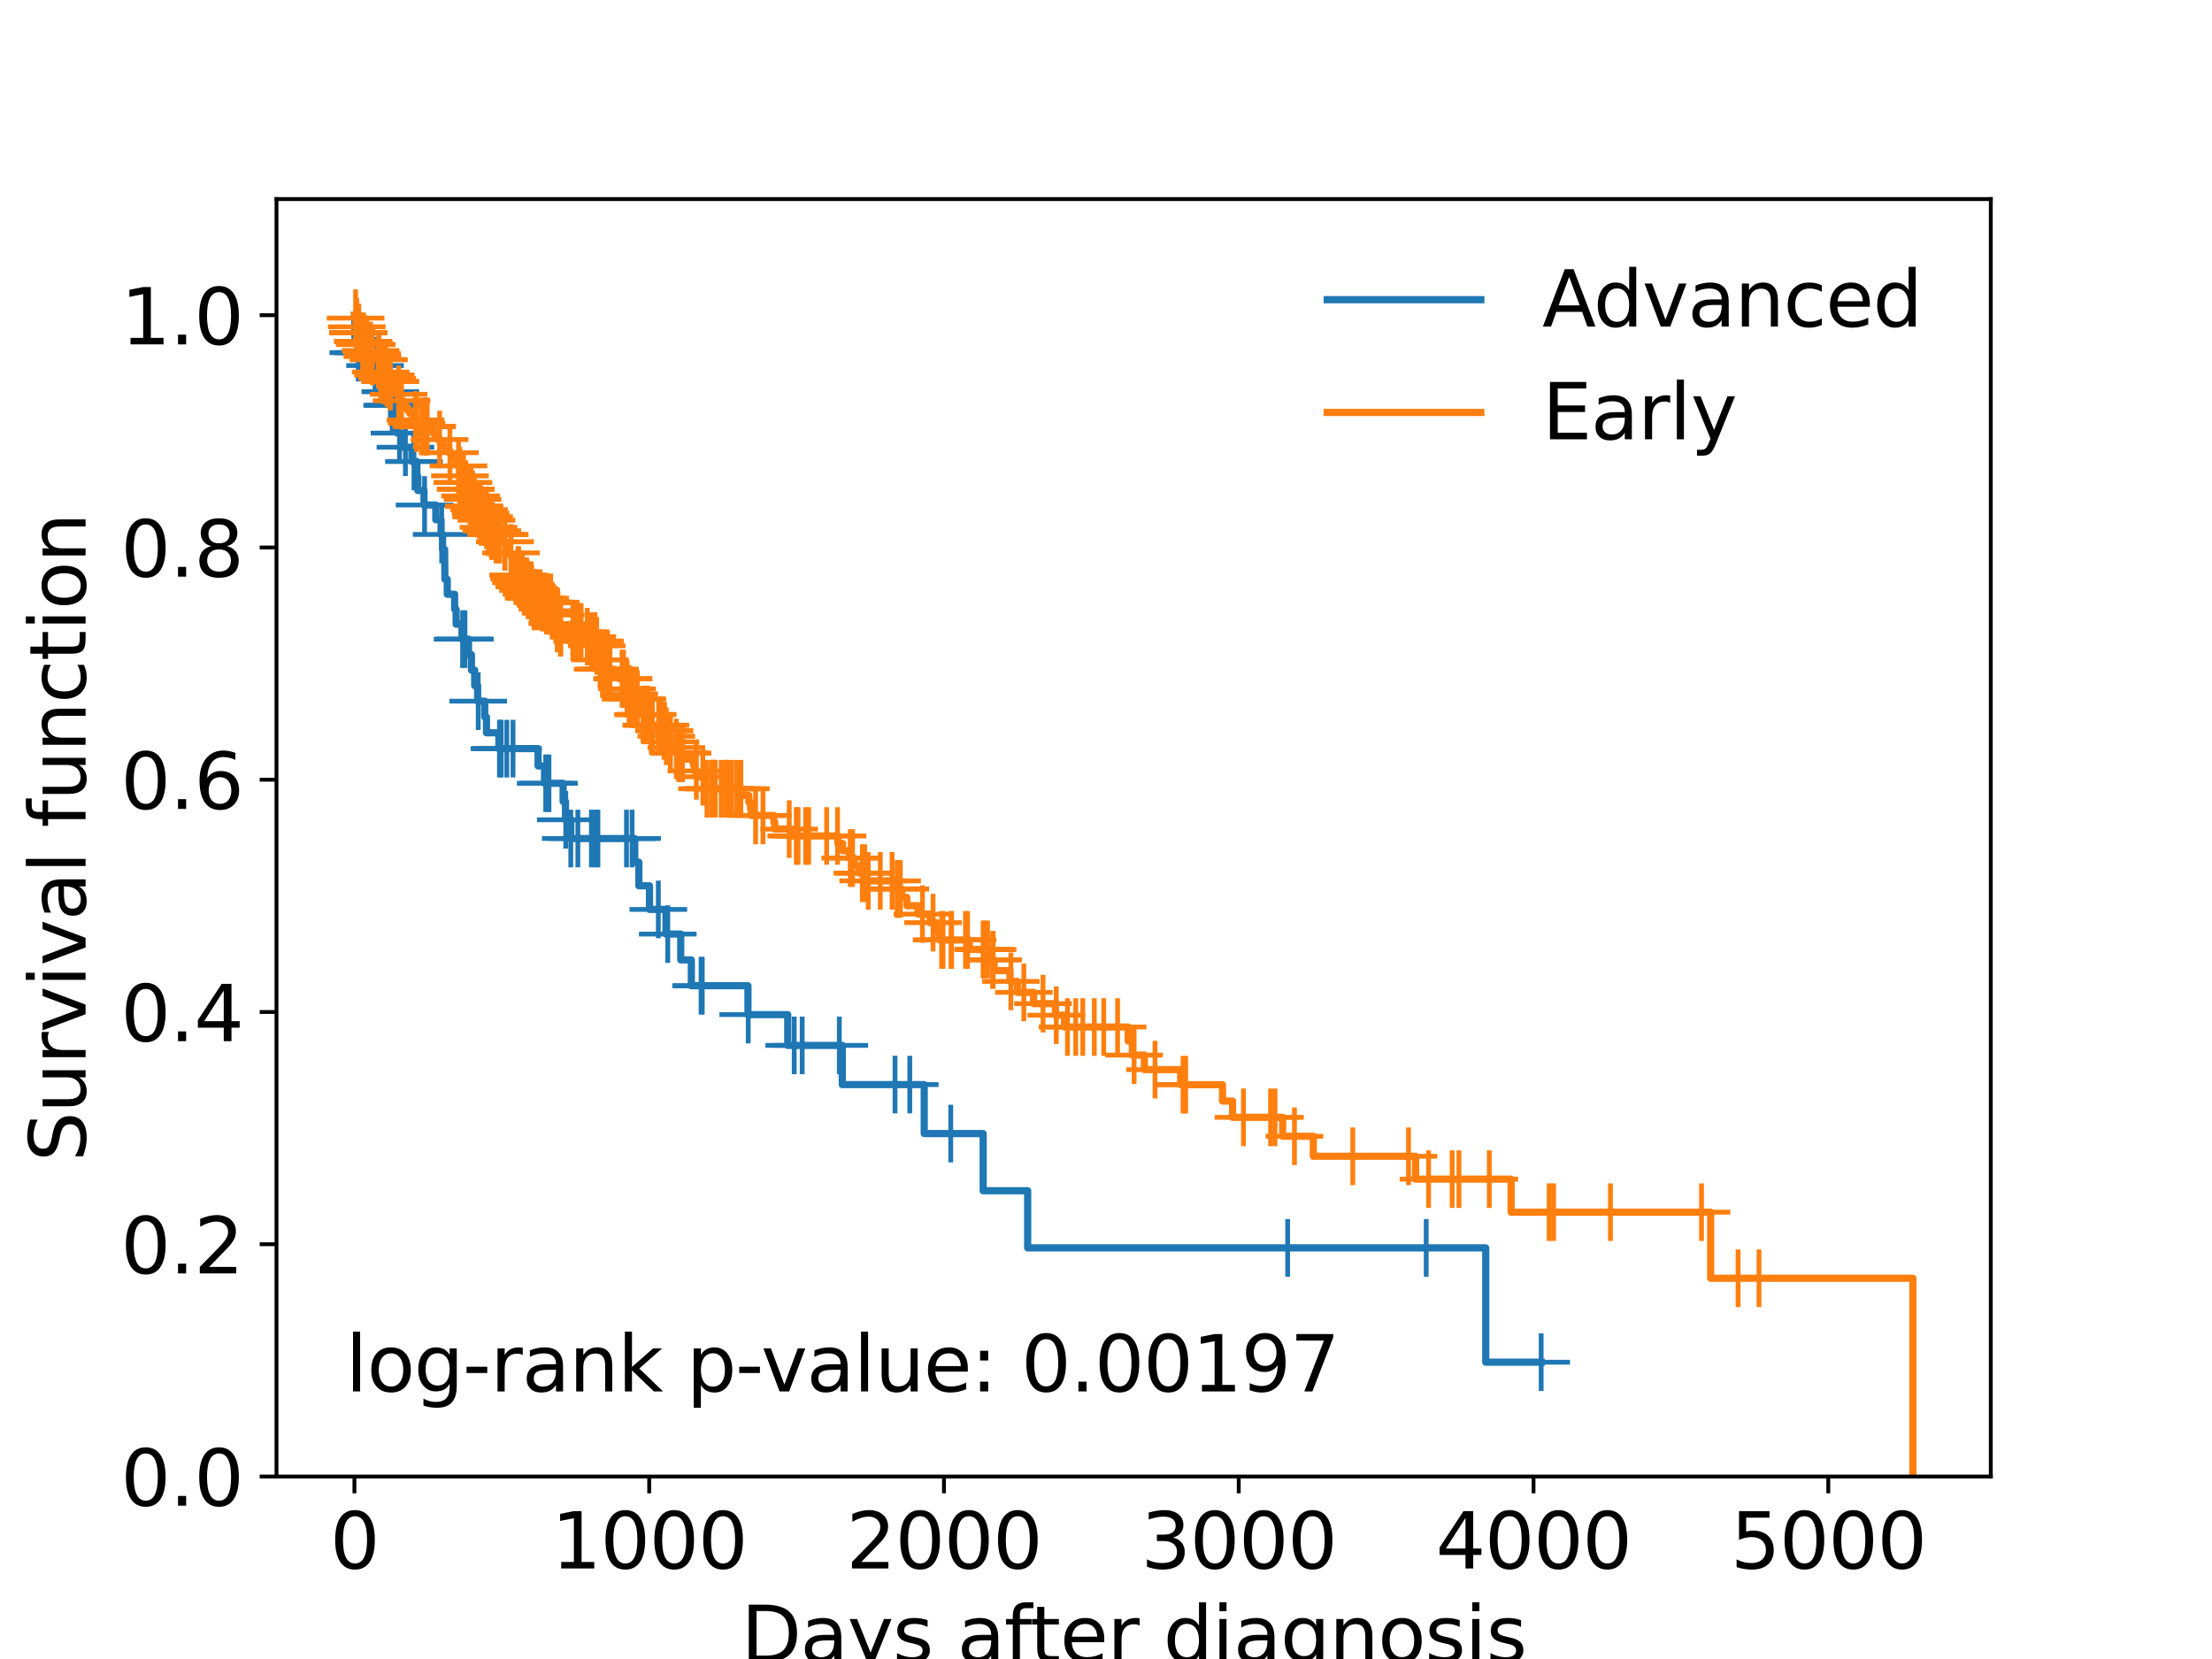 <?xml version="1.0" encoding="utf-8" standalone="no"?>
<!DOCTYPE svg PUBLIC "-//W3C//DTD SVG 1.1//EN"
  "http://www.w3.org/Graphics/SVG/1.1/DTD/svg11.dtd">
<svg xmlns:xlink="http://www.w3.org/1999/xlink" width="460.8pt" height="345.6pt" viewBox="0 0 460.8 345.6" xmlns="http://www.w3.org/2000/svg" version="1.1">
 <defs>
  <style type="text/css">*{stroke-linejoin: round; stroke-linecap: butt}</style>
 </defs>
 <g id="figure_1">
  <g id="patch_1">
   <path d="M 0 345.6 
L 460.8 345.6 
L 460.8 0 
L 0 0 
z
" style="fill: #ffffff"/>
  </g>
  <g id="axes_1">
   <g id="patch_2">
    <path d="M 57.6 307.584 
L 414.72 307.584 
L 414.72 41.472 
L 57.6 41.472 
z
" style="fill: #ffffff"/>
   </g>
   <g id="matplotlib.axis_1">
    <g id="xtick_1">
     <g id="line2d_1">
      <defs>
       <path id="m5e9da0171e" d="M 0 0 
L 0 3.5 
" style="stroke: #000000; stroke-width: 0.8"/>
      </defs>
      <g>
       <use xlink:href="#m5e9da0171e" x="73.833" y="307.584" style="stroke: #000000; stroke-width: 0.8"/>
      </g>
     </g>
     <g id="text_1">
      <!-- 0 -->
      <g transform="translate(68.743 326.741) scale(0.16 -0.16)">
       <defs>
        <path id="DejaVuSans-30" d="M 2034 4250 
Q 1547 4250 1301 3770 
Q 1056 3291 1056 2328 
Q 1056 1369 1301 889 
Q 1547 409 2034 409 
Q 2525 409 2770 889 
Q 3016 1369 3016 2328 
Q 3016 3291 2770 3770 
Q 2525 4250 2034 4250 
z
M 2034 4750 
Q 2819 4750 3233 4129 
Q 3647 3509 3647 2328 
Q 3647 1150 3233 529 
Q 2819 -91 2034 -91 
Q 1250 -91 836 529 
Q 422 1150 422 2328 
Q 422 3509 836 4129 
Q 1250 4750 2034 4750 
z
" transform="scale(0.016)"/>
       </defs>
       <use xlink:href="#DejaVuSans-30"/>
      </g>
     </g>
    </g>
    <g id="xtick_2">
     <g id="line2d_2">
      <g>
       <use xlink:href="#m5e9da0171e" x="135.239" y="307.584" style="stroke: #000000; stroke-width: 0.8"/>
      </g>
     </g>
     <g id="text_2">
      <!-- 1000 -->
      <g transform="translate(114.879 326.741) scale(0.16 -0.16)">
       <defs>
        <path id="DejaVuSans-31" d="M 794 531 
L 1825 531 
L 1825 4091 
L 703 3866 
L 703 4441 
L 1819 4666 
L 2450 4666 
L 2450 531 
L 3481 531 
L 3481 0 
L 794 0 
L 794 531 
z
" transform="scale(0.016)"/>
       </defs>
       <use xlink:href="#DejaVuSans-31"/>
       <use xlink:href="#DejaVuSans-30" transform="translate(63.623 0)"/>
       <use xlink:href="#DejaVuSans-30" transform="translate(127.246 0)"/>
       <use xlink:href="#DejaVuSans-30" transform="translate(190.869 0)"/>
      </g>
     </g>
    </g>
    <g id="xtick_3">
     <g id="line2d_3">
      <g>
       <use xlink:href="#m5e9da0171e" x="196.645" y="307.584" style="stroke: #000000; stroke-width: 0.8"/>
      </g>
     </g>
     <g id="text_3">
      <!-- 2000 -->
      <g transform="translate(176.285 326.741) scale(0.16 -0.16)">
       <defs>
        <path id="DejaVuSans-32" d="M 1228 531 
L 3431 531 
L 3431 0 
L 469 0 
L 469 531 
Q 828 903 1448 1529 
Q 2069 2156 2228 2338 
Q 2531 2678 2651 2914 
Q 2772 3150 2772 3378 
Q 2772 3750 2511 3984 
Q 2250 4219 1831 4219 
Q 1534 4219 1204 4116 
Q 875 4013 500 3803 
L 500 4441 
Q 881 4594 1212 4672 
Q 1544 4750 1819 4750 
Q 2544 4750 2975 4387 
Q 3406 4025 3406 3419 
Q 3406 3131 3298 2873 
Q 3191 2616 2906 2266 
Q 2828 2175 2409 1742 
Q 1991 1309 1228 531 
z
" transform="scale(0.016)"/>
       </defs>
       <use xlink:href="#DejaVuSans-32"/>
       <use xlink:href="#DejaVuSans-30" transform="translate(63.623 0)"/>
       <use xlink:href="#DejaVuSans-30" transform="translate(127.246 0)"/>
       <use xlink:href="#DejaVuSans-30" transform="translate(190.869 0)"/>
      </g>
     </g>
    </g>
    <g id="xtick_4">
     <g id="line2d_4">
      <g>
       <use xlink:href="#m5e9da0171e" x="258.051" y="307.584" style="stroke: #000000; stroke-width: 0.8"/>
      </g>
     </g>
     <g id="text_4">
      <!-- 3000 -->
      <g transform="translate(237.691 326.741) scale(0.16 -0.16)">
       <defs>
        <path id="DejaVuSans-33" d="M 2597 2516 
Q 3050 2419 3304 2112 
Q 3559 1806 3559 1356 
Q 3559 666 3084 287 
Q 2609 -91 1734 -91 
Q 1441 -91 1130 -33 
Q 819 25 488 141 
L 488 750 
Q 750 597 1062 519 
Q 1375 441 1716 441 
Q 2309 441 2620 675 
Q 2931 909 2931 1356 
Q 2931 1769 2642 2001 
Q 2353 2234 1838 2234 
L 1294 2234 
L 1294 2753 
L 1863 2753 
Q 2328 2753 2575 2939 
Q 2822 3125 2822 3475 
Q 2822 3834 2567 4026 
Q 2313 4219 1838 4219 
Q 1578 4219 1281 4162 
Q 984 4106 628 3988 
L 628 4550 
Q 988 4650 1302 4700 
Q 1616 4750 1894 4750 
Q 2613 4750 3031 4423 
Q 3450 4097 3450 3541 
Q 3450 3153 3228 2886 
Q 3006 2619 2597 2516 
z
" transform="scale(0.016)"/>
       </defs>
       <use xlink:href="#DejaVuSans-33"/>
       <use xlink:href="#DejaVuSans-30" transform="translate(63.623 0)"/>
       <use xlink:href="#DejaVuSans-30" transform="translate(127.246 0)"/>
       <use xlink:href="#DejaVuSans-30" transform="translate(190.869 0)"/>
      </g>
     </g>
    </g>
    <g id="xtick_5">
     <g id="line2d_5">
      <g>
       <use xlink:href="#m5e9da0171e" x="319.458" y="307.584" style="stroke: #000000; stroke-width: 0.8"/>
      </g>
     </g>
     <g id="text_5">
      <!-- 4000 -->
      <g transform="translate(299.098 326.741) scale(0.16 -0.16)">
       <defs>
        <path id="DejaVuSans-34" d="M 2419 4116 
L 825 1625 
L 2419 1625 
L 2419 4116 
z
M 2253 4666 
L 3047 4666 
L 3047 1625 
L 3713 1625 
L 3713 1100 
L 3047 1100 
L 3047 0 
L 2419 0 
L 2419 1100 
L 313 1100 
L 313 1709 
L 2253 4666 
z
" transform="scale(0.016)"/>
       </defs>
       <use xlink:href="#DejaVuSans-34"/>
       <use xlink:href="#DejaVuSans-30" transform="translate(63.623 0)"/>
       <use xlink:href="#DejaVuSans-30" transform="translate(127.246 0)"/>
       <use xlink:href="#DejaVuSans-30" transform="translate(190.869 0)"/>
      </g>
     </g>
    </g>
    <g id="xtick_6">
     <g id="line2d_6">
      <g>
       <use xlink:href="#m5e9da0171e" x="380.864" y="307.584" style="stroke: #000000; stroke-width: 0.8"/>
      </g>
     </g>
     <g id="text_6">
      <!-- 5000 -->
      <g transform="translate(360.504 326.741) scale(0.16 -0.16)">
       <defs>
        <path id="DejaVuSans-35" d="M 691 4666 
L 3169 4666 
L 3169 4134 
L 1269 4134 
L 1269 2991 
Q 1406 3038 1543 3061 
Q 1681 3084 1819 3084 
Q 2600 3084 3056 2656 
Q 3513 2228 3513 1497 
Q 3513 744 3044 326 
Q 2575 -91 1722 -91 
Q 1428 -91 1123 -41 
Q 819 9 494 109 
L 494 744 
Q 775 591 1075 516 
Q 1375 441 1709 441 
Q 2250 441 2565 725 
Q 2881 1009 2881 1497 
Q 2881 1984 2565 2268 
Q 2250 2553 1709 2553 
Q 1456 2553 1204 2497 
Q 953 2441 691 2322 
L 691 4666 
z
" transform="scale(0.016)"/>
       </defs>
       <use xlink:href="#DejaVuSans-35"/>
       <use xlink:href="#DejaVuSans-30" transform="translate(63.623 0)"/>
       <use xlink:href="#DejaVuSans-30" transform="translate(127.246 0)"/>
       <use xlink:href="#DejaVuSans-30" transform="translate(190.869 0)"/>
      </g>
     </g>
    </g>
    <g id="text_7">
     <!-- Days after diagnosis -->
     <g transform="translate(154.379 346.226) scale(0.16 -0.16)">
      <defs>
       <path id="DejaVuSans-44" d="M 1259 4147 
L 1259 519 
L 2022 519 
Q 2988 519 3436 956 
Q 3884 1394 3884 2338 
Q 3884 3275 3436 3711 
Q 2988 4147 2022 4147 
L 1259 4147 
z
M 628 4666 
L 1925 4666 
Q 3281 4666 3915 4102 
Q 4550 3538 4550 2338 
Q 4550 1131 3912 565 
Q 3275 0 1925 0 
L 628 0 
L 628 4666 
z
" transform="scale(0.016)"/>
       <path id="DejaVuSans-61" d="M 2194 1759 
Q 1497 1759 1228 1600 
Q 959 1441 959 1056 
Q 959 750 1161 570 
Q 1363 391 1709 391 
Q 2188 391 2477 730 
Q 2766 1069 2766 1631 
L 2766 1759 
L 2194 1759 
z
M 3341 1997 
L 3341 0 
L 2766 0 
L 2766 531 
Q 2569 213 2275 61 
Q 1981 -91 1556 -91 
Q 1019 -91 701 211 
Q 384 513 384 1019 
Q 384 1609 779 1909 
Q 1175 2209 1959 2209 
L 2766 2209 
L 2766 2266 
Q 2766 2663 2505 2880 
Q 2244 3097 1772 3097 
Q 1472 3097 1187 3025 
Q 903 2953 641 2809 
L 641 3341 
Q 956 3463 1253 3523 
Q 1550 3584 1831 3584 
Q 2591 3584 2966 3190 
Q 3341 2797 3341 1997 
z
" transform="scale(0.016)"/>
       <path id="DejaVuSans-79" d="M 2059 -325 
Q 1816 -950 1584 -1140 
Q 1353 -1331 966 -1331 
L 506 -1331 
L 506 -850 
L 844 -850 
Q 1081 -850 1212 -737 
Q 1344 -625 1503 -206 
L 1606 56 
L 191 3500 
L 800 3500 
L 1894 763 
L 2988 3500 
L 3597 3500 
L 2059 -325 
z
" transform="scale(0.016)"/>
       <path id="DejaVuSans-73" d="M 2834 3397 
L 2834 2853 
Q 2591 2978 2328 3040 
Q 2066 3103 1784 3103 
Q 1356 3103 1142 2972 
Q 928 2841 928 2578 
Q 928 2378 1081 2264 
Q 1234 2150 1697 2047 
L 1894 2003 
Q 2506 1872 2764 1633 
Q 3022 1394 3022 966 
Q 3022 478 2636 193 
Q 2250 -91 1575 -91 
Q 1294 -91 989 -36 
Q 684 19 347 128 
L 347 722 
Q 666 556 975 473 
Q 1284 391 1588 391 
Q 1994 391 2212 530 
Q 2431 669 2431 922 
Q 2431 1156 2273 1281 
Q 2116 1406 1581 1522 
L 1381 1569 
Q 847 1681 609 1914 
Q 372 2147 372 2553 
Q 372 3047 722 3315 
Q 1072 3584 1716 3584 
Q 2034 3584 2315 3537 
Q 2597 3491 2834 3397 
z
" transform="scale(0.016)"/>
       <path id="DejaVuSans-20" transform="scale(0.016)"/>
       <path id="DejaVuSans-66" d="M 2375 4863 
L 2375 4384 
L 1825 4384 
Q 1516 4384 1395 4259 
Q 1275 4134 1275 3809 
L 1275 3500 
L 2222 3500 
L 2222 3053 
L 1275 3053 
L 1275 0 
L 697 0 
L 697 3053 
L 147 3053 
L 147 3500 
L 697 3500 
L 697 3744 
Q 697 4328 969 4595 
Q 1241 4863 1831 4863 
L 2375 4863 
z
" transform="scale(0.016)"/>
       <path id="DejaVuSans-74" d="M 1172 4494 
L 1172 3500 
L 2356 3500 
L 2356 3053 
L 1172 3053 
L 1172 1153 
Q 1172 725 1289 603 
Q 1406 481 1766 481 
L 2356 481 
L 2356 0 
L 1766 0 
Q 1100 0 847 248 
Q 594 497 594 1153 
L 594 3053 
L 172 3053 
L 172 3500 
L 594 3500 
L 594 4494 
L 1172 4494 
z
" transform="scale(0.016)"/>
       <path id="DejaVuSans-65" d="M 3597 1894 
L 3597 1613 
L 953 1613 
Q 991 1019 1311 708 
Q 1631 397 2203 397 
Q 2534 397 2845 478 
Q 3156 559 3463 722 
L 3463 178 
Q 3153 47 2828 -22 
Q 2503 -91 2169 -91 
Q 1331 -91 842 396 
Q 353 884 353 1716 
Q 353 2575 817 3079 
Q 1281 3584 2069 3584 
Q 2775 3584 3186 3129 
Q 3597 2675 3597 1894 
z
M 3022 2063 
Q 3016 2534 2758 2815 
Q 2500 3097 2075 3097 
Q 1594 3097 1305 2825 
Q 1016 2553 972 2059 
L 3022 2063 
z
" transform="scale(0.016)"/>
       <path id="DejaVuSans-72" d="M 2631 2963 
Q 2534 3019 2420 3045 
Q 2306 3072 2169 3072 
Q 1681 3072 1420 2755 
Q 1159 2438 1159 1844 
L 1159 0 
L 581 0 
L 581 3500 
L 1159 3500 
L 1159 2956 
Q 1341 3275 1631 3429 
Q 1922 3584 2338 3584 
Q 2397 3584 2469 3576 
Q 2541 3569 2628 3553 
L 2631 2963 
z
" transform="scale(0.016)"/>
       <path id="DejaVuSans-64" d="M 2906 2969 
L 2906 4863 
L 3481 4863 
L 3481 0 
L 2906 0 
L 2906 525 
Q 2725 213 2448 61 
Q 2172 -91 1784 -91 
Q 1150 -91 751 415 
Q 353 922 353 1747 
Q 353 2572 751 3078 
Q 1150 3584 1784 3584 
Q 2172 3584 2448 3432 
Q 2725 3281 2906 2969 
z
M 947 1747 
Q 947 1113 1208 752 
Q 1469 391 1925 391 
Q 2381 391 2643 752 
Q 2906 1113 2906 1747 
Q 2906 2381 2643 2742 
Q 2381 3103 1925 3103 
Q 1469 3103 1208 2742 
Q 947 2381 947 1747 
z
" transform="scale(0.016)"/>
       <path id="DejaVuSans-69" d="M 603 3500 
L 1178 3500 
L 1178 0 
L 603 0 
L 603 3500 
z
M 603 4863 
L 1178 4863 
L 1178 4134 
L 603 4134 
L 603 4863 
z
" transform="scale(0.016)"/>
       <path id="DejaVuSans-67" d="M 2906 1791 
Q 2906 2416 2648 2759 
Q 2391 3103 1925 3103 
Q 1463 3103 1205 2759 
Q 947 2416 947 1791 
Q 947 1169 1205 825 
Q 1463 481 1925 481 
Q 2391 481 2648 825 
Q 2906 1169 2906 1791 
z
M 3481 434 
Q 3481 -459 3084 -895 
Q 2688 -1331 1869 -1331 
Q 1566 -1331 1297 -1286 
Q 1028 -1241 775 -1147 
L 775 -588 
Q 1028 -725 1275 -790 
Q 1522 -856 1778 -856 
Q 2344 -856 2625 -561 
Q 2906 -266 2906 331 
L 2906 616 
Q 2728 306 2450 153 
Q 2172 0 1784 0 
Q 1141 0 747 490 
Q 353 981 353 1791 
Q 353 2603 747 3093 
Q 1141 3584 1784 3584 
Q 2172 3584 2450 3431 
Q 2728 3278 2906 2969 
L 2906 3500 
L 3481 3500 
L 3481 434 
z
" transform="scale(0.016)"/>
       <path id="DejaVuSans-6e" d="M 3513 2113 
L 3513 0 
L 2938 0 
L 2938 2094 
Q 2938 2591 2744 2837 
Q 2550 3084 2163 3084 
Q 1697 3084 1428 2787 
Q 1159 2491 1159 1978 
L 1159 0 
L 581 0 
L 581 3500 
L 1159 3500 
L 1159 2956 
Q 1366 3272 1645 3428 
Q 1925 3584 2291 3584 
Q 2894 3584 3203 3211 
Q 3513 2838 3513 2113 
z
" transform="scale(0.016)"/>
       <path id="DejaVuSans-6f" d="M 1959 3097 
Q 1497 3097 1228 2736 
Q 959 2375 959 1747 
Q 959 1119 1226 758 
Q 1494 397 1959 397 
Q 2419 397 2687 759 
Q 2956 1122 2956 1747 
Q 2956 2369 2687 2733 
Q 2419 3097 1959 3097 
z
M 1959 3584 
Q 2709 3584 3137 3096 
Q 3566 2609 3566 1747 
Q 3566 888 3137 398 
Q 2709 -91 1959 -91 
Q 1206 -91 779 398 
Q 353 888 353 1747 
Q 353 2609 779 3096 
Q 1206 3584 1959 3584 
z
" transform="scale(0.016)"/>
      </defs>
      <use xlink:href="#DejaVuSans-44"/>
      <use xlink:href="#DejaVuSans-61" transform="translate(77.002 0)"/>
      <use xlink:href="#DejaVuSans-79" transform="translate(138.281 0)"/>
      <use xlink:href="#DejaVuSans-73" transform="translate(197.461 0)"/>
      <use xlink:href="#DejaVuSans-20" transform="translate(249.561 0)"/>
      <use xlink:href="#DejaVuSans-61" transform="translate(281.348 0)"/>
      <use xlink:href="#DejaVuSans-66" transform="translate(342.627 0)"/>
      <use xlink:href="#DejaVuSans-74" transform="translate(376.082 0)"/>
      <use xlink:href="#DejaVuSans-65" transform="translate(415.291 0)"/>
      <use xlink:href="#DejaVuSans-72" transform="translate(476.814 0)"/>
      <use xlink:href="#DejaVuSans-20" transform="translate(517.928 0)"/>
      <use xlink:href="#DejaVuSans-64" transform="translate(549.715 0)"/>
      <use xlink:href="#DejaVuSans-69" transform="translate(613.191 0)"/>
      <use xlink:href="#DejaVuSans-61" transform="translate(640.975 0)"/>
      <use xlink:href="#DejaVuSans-67" transform="translate(702.254 0)"/>
      <use xlink:href="#DejaVuSans-6e" transform="translate(765.73 0)"/>
      <use xlink:href="#DejaVuSans-6f" transform="translate(829.109 0)"/>
      <use xlink:href="#DejaVuSans-73" transform="translate(890.291 0)"/>
      <use xlink:href="#DejaVuSans-69" transform="translate(942.391 0)"/>
      <use xlink:href="#DejaVuSans-73" transform="translate(970.174 0)"/>
     </g>
    </g>
   </g>
   <g id="matplotlib.axis_2">
    <g id="ytick_1">
     <g id="line2d_7">
      <defs>
       <path id="m7aeba09ae6" d="M 0 0 
L -3.5 0 
" style="stroke: #000000; stroke-width: 0.8"/>
      </defs>
      <g>
       <use xlink:href="#m7aeba09ae6" x="57.6" y="307.584" style="stroke: #000000; stroke-width: 0.8"/>
      </g>
     </g>
     <g id="text_8">
      <!-- 0.0 -->
      <g transform="translate(25.155 313.663) scale(0.16 -0.16)">
       <defs>
        <path id="DejaVuSans-2e" d="M 684 794 
L 1344 794 
L 1344 0 
L 684 0 
L 684 794 
z
" transform="scale(0.016)"/>
       </defs>
       <use xlink:href="#DejaVuSans-30"/>
       <use xlink:href="#DejaVuSans-2e" transform="translate(63.623 0)"/>
       <use xlink:href="#DejaVuSans-30" transform="translate(95.41 0)"/>
      </g>
     </g>
    </g>
    <g id="ytick_2">
     <g id="line2d_8">
      <g>
       <use xlink:href="#m7aeba09ae6" x="57.6" y="259.2" style="stroke: #000000; stroke-width: 0.8"/>
      </g>
     </g>
     <g id="text_9">
      <!-- 0.2 -->
      <g transform="translate(25.155 265.279) scale(0.16 -0.16)">
       <use xlink:href="#DejaVuSans-30"/>
       <use xlink:href="#DejaVuSans-2e" transform="translate(63.623 0)"/>
       <use xlink:href="#DejaVuSans-32" transform="translate(95.41 0)"/>
      </g>
     </g>
    </g>
    <g id="ytick_3">
     <g id="line2d_9">
      <g>
       <use xlink:href="#m7aeba09ae6" x="57.6" y="210.816" style="stroke: #000000; stroke-width: 0.8"/>
      </g>
     </g>
     <g id="text_10">
      <!-- 0.4 -->
      <g transform="translate(25.155 216.895) scale(0.16 -0.16)">
       <use xlink:href="#DejaVuSans-30"/>
       <use xlink:href="#DejaVuSans-2e" transform="translate(63.623 0)"/>
       <use xlink:href="#DejaVuSans-34" transform="translate(95.41 0)"/>
      </g>
     </g>
    </g>
    <g id="ytick_4">
     <g id="line2d_10">
      <g>
       <use xlink:href="#m7aeba09ae6" x="57.6" y="162.432" style="stroke: #000000; stroke-width: 0.8"/>
      </g>
     </g>
     <g id="text_11">
      <!-- 0.6 -->
      <g transform="translate(25.155 168.511) scale(0.16 -0.16)">
       <defs>
        <path id="DejaVuSans-36" d="M 2113 2584 
Q 1688 2584 1439 2293 
Q 1191 2003 1191 1497 
Q 1191 994 1439 701 
Q 1688 409 2113 409 
Q 2538 409 2786 701 
Q 3034 994 3034 1497 
Q 3034 2003 2786 2293 
Q 2538 2584 2113 2584 
z
M 3366 4563 
L 3366 3988 
Q 3128 4100 2886 4159 
Q 2644 4219 2406 4219 
Q 1781 4219 1451 3797 
Q 1122 3375 1075 2522 
Q 1259 2794 1537 2939 
Q 1816 3084 2150 3084 
Q 2853 3084 3261 2657 
Q 3669 2231 3669 1497 
Q 3669 778 3244 343 
Q 2819 -91 2113 -91 
Q 1303 -91 875 529 
Q 447 1150 447 2328 
Q 447 3434 972 4092 
Q 1497 4750 2381 4750 
Q 2619 4750 2861 4703 
Q 3103 4656 3366 4563 
z
" transform="scale(0.016)"/>
       </defs>
       <use xlink:href="#DejaVuSans-30"/>
       <use xlink:href="#DejaVuSans-2e" transform="translate(63.623 0)"/>
       <use xlink:href="#DejaVuSans-36" transform="translate(95.41 0)"/>
      </g>
     </g>
    </g>
    <g id="ytick_5">
     <g id="line2d_11">
      <g>
       <use xlink:href="#m7aeba09ae6" x="57.6" y="114.048" style="stroke: #000000; stroke-width: 0.8"/>
      </g>
     </g>
     <g id="text_12">
      <!-- 0.8 -->
      <g transform="translate(25.155 120.127) scale(0.16 -0.16)">
       <defs>
        <path id="DejaVuSans-38" d="M 2034 2216 
Q 1584 2216 1326 1975 
Q 1069 1734 1069 1313 
Q 1069 891 1326 650 
Q 1584 409 2034 409 
Q 2484 409 2743 651 
Q 3003 894 3003 1313 
Q 3003 1734 2745 1975 
Q 2488 2216 2034 2216 
z
M 1403 2484 
Q 997 2584 770 2862 
Q 544 3141 544 3541 
Q 544 4100 942 4425 
Q 1341 4750 2034 4750 
Q 2731 4750 3128 4425 
Q 3525 4100 3525 3541 
Q 3525 3141 3298 2862 
Q 3072 2584 2669 2484 
Q 3125 2378 3379 2068 
Q 3634 1759 3634 1313 
Q 3634 634 3220 271 
Q 2806 -91 2034 -91 
Q 1263 -91 848 271 
Q 434 634 434 1313 
Q 434 1759 690 2068 
Q 947 2378 1403 2484 
z
M 1172 3481 
Q 1172 3119 1398 2916 
Q 1625 2713 2034 2713 
Q 2441 2713 2670 2916 
Q 2900 3119 2900 3481 
Q 2900 3844 2670 4047 
Q 2441 4250 2034 4250 
Q 1625 4250 1398 4047 
Q 1172 3844 1172 3481 
z
" transform="scale(0.016)"/>
       </defs>
       <use xlink:href="#DejaVuSans-30"/>
       <use xlink:href="#DejaVuSans-2e" transform="translate(63.623 0)"/>
       <use xlink:href="#DejaVuSans-38" transform="translate(95.41 0)"/>
      </g>
     </g>
    </g>
    <g id="ytick_6">
     <g id="line2d_12">
      <g>
       <use xlink:href="#m7aeba09ae6" x="57.6" y="65.664" style="stroke: #000000; stroke-width: 0.8"/>
      </g>
     </g>
     <g id="text_13">
      <!-- 1.0 -->
      <g transform="translate(25.155 71.743) scale(0.16 -0.16)">
       <use xlink:href="#DejaVuSans-31"/>
       <use xlink:href="#DejaVuSans-2e" transform="translate(63.623 0)"/>
       <use xlink:href="#DejaVuSans-30" transform="translate(95.41 0)"/>
      </g>
     </g>
    </g>
    <g id="text_14">
     <!-- Survival function -->
     <g transform="translate(17.828 242.004) rotate(-90) scale(0.16 -0.16)">
      <defs>
       <path id="DejaVuSans-53" d="M 3425 4513 
L 3425 3897 
Q 3066 4069 2747 4153 
Q 2428 4238 2131 4238 
Q 1616 4238 1336 4038 
Q 1056 3838 1056 3469 
Q 1056 3159 1242 3001 
Q 1428 2844 1947 2747 
L 2328 2669 
Q 3034 2534 3370 2195 
Q 3706 1856 3706 1288 
Q 3706 609 3251 259 
Q 2797 -91 1919 -91 
Q 1588 -91 1214 -16 
Q 841 59 441 206 
L 441 856 
Q 825 641 1194 531 
Q 1563 422 1919 422 
Q 2459 422 2753 634 
Q 3047 847 3047 1241 
Q 3047 1584 2836 1778 
Q 2625 1972 2144 2069 
L 1759 2144 
Q 1053 2284 737 2584 
Q 422 2884 422 3419 
Q 422 4038 858 4394 
Q 1294 4750 2059 4750 
Q 2388 4750 2728 4690 
Q 3069 4631 3425 4513 
z
" transform="scale(0.016)"/>
       <path id="DejaVuSans-75" d="M 544 1381 
L 544 3500 
L 1119 3500 
L 1119 1403 
Q 1119 906 1312 657 
Q 1506 409 1894 409 
Q 2359 409 2629 706 
Q 2900 1003 2900 1516 
L 2900 3500 
L 3475 3500 
L 3475 0 
L 2900 0 
L 2900 538 
Q 2691 219 2414 64 
Q 2138 -91 1772 -91 
Q 1169 -91 856 284 
Q 544 659 544 1381 
z
M 1991 3584 
L 1991 3584 
z
" transform="scale(0.016)"/>
       <path id="DejaVuSans-76" d="M 191 3500 
L 800 3500 
L 1894 563 
L 2988 3500 
L 3597 3500 
L 2284 0 
L 1503 0 
L 191 3500 
z
" transform="scale(0.016)"/>
       <path id="DejaVuSans-6c" d="M 603 4863 
L 1178 4863 
L 1178 0 
L 603 0 
L 603 4863 
z
" transform="scale(0.016)"/>
       <path id="DejaVuSans-63" d="M 3122 3366 
L 3122 2828 
Q 2878 2963 2633 3030 
Q 2388 3097 2138 3097 
Q 1578 3097 1268 2742 
Q 959 2388 959 1747 
Q 959 1106 1268 751 
Q 1578 397 2138 397 
Q 2388 397 2633 464 
Q 2878 531 3122 666 
L 3122 134 
Q 2881 22 2623 -34 
Q 2366 -91 2075 -91 
Q 1284 -91 818 406 
Q 353 903 353 1747 
Q 353 2603 823 3093 
Q 1294 3584 2113 3584 
Q 2378 3584 2631 3529 
Q 2884 3475 3122 3366 
z
" transform="scale(0.016)"/>
      </defs>
      <use xlink:href="#DejaVuSans-53"/>
      <use xlink:href="#DejaVuSans-75" transform="translate(63.477 0)"/>
      <use xlink:href="#DejaVuSans-72" transform="translate(126.855 0)"/>
      <use xlink:href="#DejaVuSans-76" transform="translate(167.969 0)"/>
      <use xlink:href="#DejaVuSans-69" transform="translate(227.148 0)"/>
      <use xlink:href="#DejaVuSans-76" transform="translate(254.932 0)"/>
      <use xlink:href="#DejaVuSans-61" transform="translate(314.111 0)"/>
      <use xlink:href="#DejaVuSans-6c" transform="translate(375.391 0)"/>
      <use xlink:href="#DejaVuSans-20" transform="translate(403.174 0)"/>
      <use xlink:href="#DejaVuSans-66" transform="translate(434.961 0)"/>
      <use xlink:href="#DejaVuSans-75" transform="translate(470.166 0)"/>
      <use xlink:href="#DejaVuSans-6e" transform="translate(533.545 0)"/>
      <use xlink:href="#DejaVuSans-63" transform="translate(596.924 0)"/>
      <use xlink:href="#DejaVuSans-74" transform="translate(651.904 0)"/>
      <use xlink:href="#DejaVuSans-69" transform="translate(691.113 0)"/>
      <use xlink:href="#DejaVuSans-6f" transform="translate(718.896 0)"/>
      <use xlink:href="#DejaVuSans-6e" transform="translate(780.078 0)"/>
     </g>
    </g>
   </g>
   <g id="line2d_13">
    <defs>
     <path id="md10b74aca7" d="M -6 0 
L 6 0 
M 0 6 
L 0 -6 
" style="stroke: #1f77b4"/>
    </defs>
    <g clip-path="url(#p6215c74848)">
     <use xlink:href="#md10b74aca7" x="74.631" y="73.468" style="fill: #1f77b4; stroke: #1f77b4"/>
     <use xlink:href="#md10b74aca7" x="75.675" y="73.468" style="fill: #1f77b4; stroke: #1f77b4"/>
     <use xlink:href="#md10b74aca7" x="76.35" y="73.468" style="fill: #1f77b4; stroke: #1f77b4"/>
     <use xlink:href="#md10b74aca7" x="78.131" y="76.159" style="fill: #1f77b4; stroke: #1f77b4"/>
     <use xlink:href="#md10b74aca7" x="81.324" y="81.604" style="fill: #1f77b4; stroke: #1f77b4"/>
     <use xlink:href="#md10b74aca7" x="81.693" y="84.429" style="fill: #1f77b4; stroke: #1f77b4"/>
     <use xlink:href="#md10b74aca7" x="82.123" y="84.429" style="fill: #1f77b4; stroke: #1f77b4"/>
     <use xlink:href="#md10b74aca7" x="83.228" y="90.225" style="fill: #1f77b4; stroke: #1f77b4"/>
     <use xlink:href="#md10b74aca7" x="84.456" y="93.162" style="fill: #1f77b4; stroke: #1f77b4"/>
     <use xlink:href="#md10b74aca7" x="86.237" y="96.141" style="fill: #1f77b4; stroke: #1f77b4"/>
     <use xlink:href="#md10b74aca7" x="88.447" y="105.202" style="fill: #1f77b4; stroke: #1f77b4"/>
     <use xlink:href="#md10b74aca7" x="92.009" y="111.335" style="fill: #1f77b4; stroke: #1f77b4"/>
     <use xlink:href="#md10b74aca7" x="96.369" y="133.141" style="fill: #1f77b4; stroke: #1f77b4"/>
     <use xlink:href="#md10b74aca7" x="96.86" y="133.141" style="fill: #1f77b4; stroke: #1f77b4"/>
     <use xlink:href="#md10b74aca7" x="99.623" y="146.062" style="fill: #1f77b4; stroke: #1f77b4"/>
     <use xlink:href="#md10b74aca7" x="104.045" y="155.951" style="fill: #1f77b4; stroke: #1f77b4"/>
     <use xlink:href="#md10b74aca7" x="104.413" y="155.951" style="fill: #1f77b4; stroke: #1f77b4"/>
     <use xlink:href="#md10b74aca7" x="105.58" y="155.951" style="fill: #1f77b4; stroke: #1f77b4"/>
     <use xlink:href="#md10b74aca7" x="106.869" y="155.951" style="fill: #1f77b4; stroke: #1f77b4"/>
     <use xlink:href="#md10b74aca7" x="113.685" y="163.172" style="fill: #1f77b4; stroke: #1f77b4"/>
     <use xlink:href="#md10b74aca7" x="114.361" y="163.172" style="fill: #1f77b4; stroke: #1f77b4"/>
     <use xlink:href="#md10b74aca7" x="117.861" y="170.773" style="fill: #1f77b4; stroke: #1f77b4"/>
     <use xlink:href="#md10b74aca7" x="118.905" y="174.682" style="fill: #1f77b4; stroke: #1f77b4"/>
     <use xlink:href="#md10b74aca7" x="120.379" y="174.682" style="fill: #1f77b4; stroke: #1f77b4"/>
     <use xlink:href="#md10b74aca7" x="123.203" y="174.682" style="fill: #1f77b4; stroke: #1f77b4"/>
     <use xlink:href="#md10b74aca7" x="124.063" y="174.682" style="fill: #1f77b4; stroke: #1f77b4"/>
     <use xlink:href="#md10b74aca7" x="124.554" y="174.682" style="fill: #1f77b4; stroke: #1f77b4"/>
     <use xlink:href="#md10b74aca7" x="130.511" y="174.682" style="fill: #1f77b4; stroke: #1f77b4"/>
     <use xlink:href="#md10b74aca7" x="131.677" y="174.682" style="fill: #1f77b4; stroke: #1f77b4"/>
     <use xlink:href="#md10b74aca7" x="137.143" y="189.448" style="fill: #1f77b4; stroke: #1f77b4"/>
     <use xlink:href="#md10b74aca7" x="139.108" y="194.585" style="fill: #1f77b4; stroke: #1f77b4"/>
     <use xlink:href="#md10b74aca7" x="146.046" y="205.347" style="fill: #1f77b4; stroke: #1f77b4"/>
     <use xlink:href="#md10b74aca7" x="146.292" y="205.347" style="fill: #1f77b4; stroke: #1f77b4"/>
     <use xlink:href="#md10b74aca7" x="155.871" y="211.361" style="fill: #1f77b4; stroke: #1f77b4"/>
     <use xlink:href="#md10b74aca7" x="165.451" y="217.775" style="fill: #1f77b4; stroke: #1f77b4"/>
     <use xlink:href="#md10b74aca7" x="167.109" y="217.775" style="fill: #1f77b4; stroke: #1f77b4"/>
     <use xlink:href="#md10b74aca7" x="174.846" y="217.775" style="fill: #1f77b4; stroke: #1f77b4"/>
     <use xlink:href="#md10b74aca7" x="186.452" y="225.94" style="fill: #1f77b4; stroke: #1f77b4"/>
     <use xlink:href="#md10b74aca7" x="189.522" y="225.94" style="fill: #1f77b4; stroke: #1f77b4"/>
     <use xlink:href="#md10b74aca7" x="198.057" y="236.145" style="fill: #1f77b4; stroke: #1f77b4"/>
     <use xlink:href="#md10b74aca7" x="268.245" y="259.958" style="fill: #1f77b4; stroke: #1f77b4"/>
     <use xlink:href="#md10b74aca7" x="297.106" y="259.958" style="fill: #1f77b4; stroke: #1f77b4"/>
     <use xlink:href="#md10b74aca7" x="321.054" y="283.771" style="fill: #1f77b4; stroke: #1f77b4"/>
    </g>
   </g>
   <g id="line2d_14">
    <path d="M 73.833 65.664 
L 73.894 65.664 
L 73.956 70.867 
L 74.57 70.867 
L 74.57 73.468 
L 74.631 73.468 
L 77.026 73.468 
L 77.026 76.159 
L 79.605 76.159 
L 79.605 78.882 
L 80.772 78.882 
L 80.772 81.604 
L 81.386 81.604 
L 81.386 84.429 
L 82.307 84.429 
L 82.307 87.327 
L 82.798 87.327 
L 82.798 90.225 
L 83.719 90.225 
L 83.719 93.162 
L 85.807 93.162 
L 85.807 96.141 
L 86.851 96.141 
L 86.851 99.161 
L 87.035 99.161 
L 87.035 102.182 
L 88.325 102.182 
L 88.325 105.202 
L 90.781 105.202 
L 90.781 108.269 
L 91.886 108.269 
L 91.886 111.335 
L 92.193 111.335 
L 92.193 114.45 
L 92.623 114.45 
L 92.684 120.68 
L 93.176 120.68 
L 93.176 123.795 
L 94.711 123.795 
L 94.711 126.91 
L 95.018 126.91 
L 95.018 130.026 
L 96.246 130.026 
L 96.246 133.141 
L 97.597 133.141 
L 97.597 136.371 
L 98.211 136.371 
L 98.211 139.601 
L 98.886 139.601 
L 98.886 142.832 
L 99.501 142.832 
L 99.501 146.062 
L 100.974 146.062 
L 100.974 149.359 
L 101.343 149.359 
L 101.343 152.655 
L 103.922 152.655 
L 103.922 155.951 
L 112.089 155.951 
L 112.089 159.562 
L 113.44 159.562 
L 113.44 163.172 
L 117.308 163.172 
L 117.308 166.972 
L 117.8 166.972 
L 117.8 170.773 
L 117.861 170.773 
L 118.905 170.773 
L 118.905 174.682 
L 132.23 174.682 
L 132.23 179.604 
L 133.09 179.604 
L 133.09 184.526 
L 135.3 184.526 
L 135.3 189.448 
L 138.739 189.448 
L 138.739 194.585 
L 141.809 194.585 
L 141.809 199.966 
L 144.02 199.966 
L 144.02 205.347 
L 155.81 205.347 
L 155.81 211.361 
L 155.871 211.361 
L 164.1 211.361 
L 164.1 217.775 
L 175.46 217.775 
L 175.46 225.94 
L 192.531 225.94 
L 192.531 236.145 
L 204.812 236.145 
L 204.812 248.052 
L 214.084 248.052 
L 214.084 259.958 
L 309.51 259.958 
L 309.51 283.771 
L 321.054 283.771 
L 321.054 283.771 
" clip-path="url(#p6215c74848)" style="fill: none; stroke: #1f77b4; stroke-width: 1.5; stroke-linecap: square"/>
   </g>
   <g id="line2d_15">
    <defs>
     <path id="mfa9059c248" d="M -6 0 
L 6 0 
M 0 6 
L 0 -6 
" style="stroke: #ff7f0e"/>
    </defs>
    <g clip-path="url(#p6215c74848)">
     <use xlink:href="#mfa9059c248" x="74.078" y="66.269" style="fill: #ff7f0e; stroke: #ff7f0e"/>
     <use xlink:href="#mfa9059c248" x="74.324" y="68.088" style="fill: #ff7f0e; stroke: #ff7f0e"/>
     <use xlink:href="#mfa9059c248" x="74.57" y="69.303" style="fill: #ff7f0e; stroke: #ff7f0e"/>
     <use xlink:href="#mfa9059c248" x="74.631" y="69.303" style="fill: #ff7f0e; stroke: #ff7f0e"/>
     <use xlink:href="#mfa9059c248" x="74.754" y="69.303" style="fill: #ff7f0e; stroke: #ff7f0e"/>
     <use xlink:href="#mfa9059c248" x="75.552" y="71.146" style="fill: #ff7f0e; stroke: #ff7f0e"/>
     <use xlink:href="#mfa9059c248" x="75.675" y="71.146" style="fill: #ff7f0e; stroke: #ff7f0e"/>
     <use xlink:href="#mfa9059c248" x="75.736" y="71.146" style="fill: #ff7f0e; stroke: #ff7f0e"/>
     <use xlink:href="#mfa9059c248" x="75.982" y="71.768" style="fill: #ff7f0e; stroke: #ff7f0e"/>
     <use xlink:href="#mfa9059c248" x="76.105" y="71.768" style="fill: #ff7f0e; stroke: #ff7f0e"/>
     <use xlink:href="#mfa9059c248" x="76.412" y="71.768" style="fill: #ff7f0e; stroke: #ff7f0e"/>
     <use xlink:href="#mfa9059c248" x="77.21" y="73.022" style="fill: #ff7f0e; stroke: #ff7f0e"/>
     <use xlink:href="#mfa9059c248" x="77.517" y="73.651" style="fill: #ff7f0e; stroke: #ff7f0e"/>
     <use xlink:href="#mfa9059c248" x="77.579" y="74.282" style="fill: #ff7f0e; stroke: #ff7f0e"/>
     <use xlink:href="#mfa9059c248" x="78.868" y="74.925" style="fill: #ff7f0e; stroke: #ff7f0e"/>
     <use xlink:href="#mfa9059c248" x="78.929" y="74.925" style="fill: #ff7f0e; stroke: #ff7f0e"/>
     <use xlink:href="#mfa9059c248" x="79.298" y="77.51" style="fill: #ff7f0e; stroke: #ff7f0e"/>
     <use xlink:href="#mfa9059c248" x="79.789" y="78.158" style="fill: #ff7f0e; stroke: #ff7f0e"/>
     <use xlink:href="#mfa9059c248" x="80.158" y="78.158" style="fill: #ff7f0e; stroke: #ff7f0e"/>
     <use xlink:href="#mfa9059c248" x="80.28" y="78.158" style="fill: #ff7f0e; stroke: #ff7f0e"/>
     <use xlink:href="#mfa9059c248" x="80.342" y="78.158" style="fill: #ff7f0e; stroke: #ff7f0e"/>
     <use xlink:href="#mfa9059c248" x="80.649" y="78.815" style="fill: #ff7f0e; stroke: #ff7f0e"/>
     <use xlink:href="#mfa9059c248" x="81.263" y="79.476" style="fill: #ff7f0e; stroke: #ff7f0e"/>
     <use xlink:href="#mfa9059c248" x="81.324" y="79.476" style="fill: #ff7f0e; stroke: #ff7f0e"/>
     <use xlink:href="#mfa9059c248" x="83.044" y="82.136" style="fill: #ff7f0e; stroke: #ff7f0e"/>
     <use xlink:href="#mfa9059c248" x="83.658" y="83.47" style="fill: #ff7f0e; stroke: #ff7f0e"/>
     <use xlink:href="#mfa9059c248" x="86.544" y="87.484" style="fill: #ff7f0e; stroke: #ff7f0e"/>
     <use xlink:href="#mfa9059c248" x="86.789" y="88.155" style="fill: #ff7f0e; stroke: #ff7f0e"/>
     <use xlink:href="#mfa9059c248" x="87.772" y="88.829" style="fill: #ff7f0e; stroke: #ff7f0e"/>
     <use xlink:href="#mfa9059c248" x="88.325" y="88.829" style="fill: #ff7f0e; stroke: #ff7f0e"/>
     <use xlink:href="#mfa9059c248" x="88.693" y="88.829" style="fill: #ff7f0e; stroke: #ff7f0e"/>
     <use xlink:href="#mfa9059c248" x="88.816" y="88.829" style="fill: #ff7f0e; stroke: #ff7f0e"/>
     <use xlink:href="#mfa9059c248" x="89" y="88.829" style="fill: #ff7f0e; stroke: #ff7f0e"/>
     <use xlink:href="#mfa9059c248" x="91.579" y="91.563" style="fill: #ff7f0e; stroke: #ff7f0e"/>
     <use xlink:href="#mfa9059c248" x="93.728" y="94.306" style="fill: #ff7f0e; stroke: #ff7f0e"/>
     <use xlink:href="#mfa9059c248" x="95.509" y="97.058" style="fill: #ff7f0e; stroke: #ff7f0e"/>
     <use xlink:href="#mfa9059c248" x="95.816" y="99.129" style="fill: #ff7f0e; stroke: #ff7f0e"/>
     <use xlink:href="#mfa9059c248" x="96.307" y="100.519" style="fill: #ff7f0e; stroke: #ff7f0e"/>
     <use xlink:href="#mfa9059c248" x="96.553" y="100.519" style="fill: #ff7f0e; stroke: #ff7f0e"/>
     <use xlink:href="#mfa9059c248" x="96.983" y="101.918" style="fill: #ff7f0e; stroke: #ff7f0e"/>
     <use xlink:href="#mfa9059c248" x="97.044" y="101.918" style="fill: #ff7f0e; stroke: #ff7f0e"/>
     <use xlink:href="#mfa9059c248" x="97.904" y="103.326" style="fill: #ff7f0e; stroke: #ff7f0e"/>
     <use xlink:href="#mfa9059c248" x="98.15" y="103.326" style="fill: #ff7f0e; stroke: #ff7f0e"/>
     <use xlink:href="#mfa9059c248" x="98.457" y="104.036" style="fill: #ff7f0e; stroke: #ff7f0e"/>
     <use xlink:href="#mfa9059c248" x="98.702" y="105.459" style="fill: #ff7f0e; stroke: #ff7f0e"/>
     <use xlink:href="#mfa9059c248" x="98.764" y="105.459" style="fill: #ff7f0e; stroke: #ff7f0e"/>
     <use xlink:href="#mfa9059c248" x="98.825" y="105.459" style="fill: #ff7f0e; stroke: #ff7f0e"/>
     <use xlink:href="#mfa9059c248" x="99.808" y="106.181" style="fill: #ff7f0e; stroke: #ff7f0e"/>
     <use xlink:href="#mfa9059c248" x="100.115" y="106.905" style="fill: #ff7f0e; stroke: #ff7f0e"/>
     <use xlink:href="#mfa9059c248" x="100.237" y="107.635" style="fill: #ff7f0e; stroke: #ff7f0e"/>
     <use xlink:href="#mfa9059c248" x="100.36" y="107.635" style="fill: #ff7f0e; stroke: #ff7f0e"/>
     <use xlink:href="#mfa9059c248" x="100.851" y="107.635" style="fill: #ff7f0e; stroke: #ff7f0e"/>
     <use xlink:href="#mfa9059c248" x="101.343" y="108.373" style="fill: #ff7f0e; stroke: #ff7f0e"/>
     <use xlink:href="#mfa9059c248" x="101.773" y="109.854" style="fill: #ff7f0e; stroke: #ff7f0e"/>
     <use xlink:href="#mfa9059c248" x="102.387" y="110.597" style="fill: #ff7f0e; stroke: #ff7f0e"/>
     <use xlink:href="#mfa9059c248" x="102.571" y="110.597" style="fill: #ff7f0e; stroke: #ff7f0e"/>
     <use xlink:href="#mfa9059c248" x="103.369" y="111.346" style="fill: #ff7f0e; stroke: #ff7f0e"/>
     <use xlink:href="#mfa9059c248" x="103.431" y="111.346" style="fill: #ff7f0e; stroke: #ff7f0e"/>
     <use xlink:href="#mfa9059c248" x="103.983" y="111.346" style="fill: #ff7f0e; stroke: #ff7f0e"/>
     <use xlink:href="#mfa9059c248" x="104.106" y="111.346" style="fill: #ff7f0e; stroke: #ff7f0e"/>
     <use xlink:href="#mfa9059c248" x="105.15" y="112.868" style="fill: #ff7f0e; stroke: #ff7f0e"/>
     <use xlink:href="#mfa9059c248" x="105.211" y="112.868" style="fill: #ff7f0e; stroke: #ff7f0e"/>
     <use xlink:href="#mfa9059c248" x="106.439" y="115.176" style="fill: #ff7f0e; stroke: #ff7f0e"/>
     <use xlink:href="#mfa9059c248" x="107.913" y="119.813" style="fill: #ff7f0e; stroke: #ff7f0e"/>
     <use xlink:href="#mfa9059c248" x="108.036" y="119.813" style="fill: #ff7f0e; stroke: #ff7f0e"/>
     <use xlink:href="#mfa9059c248" x="108.159" y="120.592" style="fill: #ff7f0e; stroke: #ff7f0e"/>
     <use xlink:href="#mfa9059c248" x="108.527" y="121.374" style="fill: #ff7f0e; stroke: #ff7f0e"/>
     <use xlink:href="#mfa9059c248" x="108.834" y="121.374" style="fill: #ff7f0e; stroke: #ff7f0e"/>
     <use xlink:href="#mfa9059c248" x="109.203" y="122.163" style="fill: #ff7f0e; stroke: #ff7f0e"/>
     <use xlink:href="#mfa9059c248" x="109.326" y="122.163" style="fill: #ff7f0e; stroke: #ff7f0e"/>
     <use xlink:href="#mfa9059c248" x="109.387" y="122.163" style="fill: #ff7f0e; stroke: #ff7f0e"/>
     <use xlink:href="#mfa9059c248" x="109.51" y="122.163" style="fill: #ff7f0e; stroke: #ff7f0e"/>
     <use xlink:href="#mfa9059c248" x="109.755" y="122.163" style="fill: #ff7f0e; stroke: #ff7f0e"/>
     <use xlink:href="#mfa9059c248" x="110.001" y="122.973" style="fill: #ff7f0e; stroke: #ff7f0e"/>
     <use xlink:href="#mfa9059c248" x="110.431" y="122.973" style="fill: #ff7f0e; stroke: #ff7f0e"/>
     <use xlink:href="#mfa9059c248" x="110.676" y="122.973" style="fill: #ff7f0e; stroke: #ff7f0e"/>
     <use xlink:href="#mfa9059c248" x="110.738" y="123.793" style="fill: #ff7f0e; stroke: #ff7f0e"/>
     <use xlink:href="#mfa9059c248" x="111.168" y="124.618" style="fill: #ff7f0e; stroke: #ff7f0e"/>
     <use xlink:href="#mfa9059c248" x="111.598" y="124.618" style="fill: #ff7f0e; stroke: #ff7f0e"/>
     <use xlink:href="#mfa9059c248" x="111.659" y="124.618" style="fill: #ff7f0e; stroke: #ff7f0e"/>
     <use xlink:href="#mfa9059c248" x="111.782" y="124.618" style="fill: #ff7f0e; stroke: #ff7f0e"/>
     <use xlink:href="#mfa9059c248" x="112.519" y="124.618" style="fill: #ff7f0e; stroke: #ff7f0e"/>
     <use xlink:href="#mfa9059c248" x="112.948" y="125.461" style="fill: #ff7f0e; stroke: #ff7f0e"/>
     <use xlink:href="#mfa9059c248" x="113.071" y="125.461" style="fill: #ff7f0e; stroke: #ff7f0e"/>
     <use xlink:href="#mfa9059c248" x="113.133" y="125.461" style="fill: #ff7f0e; stroke: #ff7f0e"/>
     <use xlink:href="#mfa9059c248" x="113.194" y="125.461" style="fill: #ff7f0e; stroke: #ff7f0e"/>
     <use xlink:href="#mfa9059c248" x="113.256" y="125.461" style="fill: #ff7f0e; stroke: #ff7f0e"/>
     <use xlink:href="#mfa9059c248" x="113.87" y="125.461" style="fill: #ff7f0e; stroke: #ff7f0e"/>
     <use xlink:href="#mfa9059c248" x="113.931" y="125.461" style="fill: #ff7f0e; stroke: #ff7f0e"/>
     <use xlink:href="#mfa9059c248" x="114.729" y="125.461" style="fill: #ff7f0e; stroke: #ff7f0e"/>
     <use xlink:href="#mfa9059c248" x="115.036" y="127.22" style="fill: #ff7f0e; stroke: #ff7f0e"/>
     <use xlink:href="#mfa9059c248" x="115.773" y="128.105" style="fill: #ff7f0e; stroke: #ff7f0e"/>
     <use xlink:href="#mfa9059c248" x="116.08" y="129.882" style="fill: #ff7f0e; stroke: #ff7f0e"/>
     <use xlink:href="#mfa9059c248" x="116.756" y="130.775" style="fill: #ff7f0e; stroke: #ff7f0e"/>
     <use xlink:href="#mfa9059c248" x="116.817" y="130.775" style="fill: #ff7f0e; stroke: #ff7f0e"/>
     <use xlink:href="#mfa9059c248" x="119.335" y="131.686" style="fill: #ff7f0e; stroke: #ff7f0e"/>
     <use xlink:href="#mfa9059c248" x="120.317" y="131.686" style="fill: #ff7f0e; stroke: #ff7f0e"/>
     <use xlink:href="#mfa9059c248" x="120.44" y="131.686" style="fill: #ff7f0e; stroke: #ff7f0e"/>
     <use xlink:href="#mfa9059c248" x="120.624" y="131.686" style="fill: #ff7f0e; stroke: #ff7f0e"/>
     <use xlink:href="#mfa9059c248" x="120.808" y="131.686" style="fill: #ff7f0e; stroke: #ff7f0e"/>
     <use xlink:href="#mfa9059c248" x="121.054" y="131.686" style="fill: #ff7f0e; stroke: #ff7f0e"/>
     <use xlink:href="#mfa9059c248" x="122.344" y="132.627" style="fill: #ff7f0e; stroke: #ff7f0e"/>
     <use xlink:href="#mfa9059c248" x="123.203" y="133.572" style="fill: #ff7f0e; stroke: #ff7f0e"/>
     <use xlink:href="#mfa9059c248" x="123.572" y="133.572" style="fill: #ff7f0e; stroke: #ff7f0e"/>
     <use xlink:href="#mfa9059c248" x="123.879" y="133.572" style="fill: #ff7f0e; stroke: #ff7f0e"/>
     <use xlink:href="#mfa9059c248" x="123.94" y="133.572" style="fill: #ff7f0e; stroke: #ff7f0e"/>
     <use xlink:href="#mfa9059c248" x="124.309" y="134.539" style="fill: #ff7f0e; stroke: #ff7f0e"/>
     <use xlink:href="#mfa9059c248" x="124.984" y="137.456" style="fill: #ff7f0e; stroke: #ff7f0e"/>
     <use xlink:href="#mfa9059c248" x="125.537" y="139.411" style="fill: #ff7f0e; stroke: #ff7f0e"/>
     <use xlink:href="#mfa9059c248" x="125.967" y="139.411" style="fill: #ff7f0e; stroke: #ff7f0e"/>
     <use xlink:href="#mfa9059c248" x="126.765" y="139.411" style="fill: #ff7f0e; stroke: #ff7f0e"/>
     <use xlink:href="#mfa9059c248" x="127.072" y="139.411" style="fill: #ff7f0e; stroke: #ff7f0e"/>
     <use xlink:href="#mfa9059c248" x="129.59" y="141.413" style="fill: #ff7f0e; stroke: #ff7f0e"/>
     <use xlink:href="#mfa9059c248" x="129.712" y="141.413" style="fill: #ff7f0e; stroke: #ff7f0e"/>
     <use xlink:href="#mfa9059c248" x="129.774" y="141.413" style="fill: #ff7f0e; stroke: #ff7f0e"/>
     <use xlink:href="#mfa9059c248" x="129.897" y="141.413" style="fill: #ff7f0e; stroke: #ff7f0e"/>
     <use xlink:href="#mfa9059c248" x="130.633" y="143.503" style="fill: #ff7f0e; stroke: #ff7f0e"/>
     <use xlink:href="#mfa9059c248" x="131.063" y="144.555" style="fill: #ff7f0e; stroke: #ff7f0e"/>
     <use xlink:href="#mfa9059c248" x="131.37" y="145.614" style="fill: #ff7f0e; stroke: #ff7f0e"/>
     <use xlink:href="#mfa9059c248" x="132.291" y="145.614" style="fill: #ff7f0e; stroke: #ff7f0e"/>
     <use xlink:href="#mfa9059c248" x="132.783" y="145.614" style="fill: #ff7f0e; stroke: #ff7f0e"/>
     <use xlink:href="#mfa9059c248" x="133.949" y="148.853" style="fill: #ff7f0e; stroke: #ff7f0e"/>
     <use xlink:href="#mfa9059c248" x="134.195" y="148.853" style="fill: #ff7f0e; stroke: #ff7f0e"/>
     <use xlink:href="#mfa9059c248" x="134.625" y="148.853" style="fill: #ff7f0e; stroke: #ff7f0e"/>
     <use xlink:href="#mfa9059c248" x="134.932" y="148.853" style="fill: #ff7f0e; stroke: #ff7f0e"/>
     <use xlink:href="#mfa9059c248" x="135.669" y="151.073" style="fill: #ff7f0e; stroke: #ff7f0e"/>
     <use xlink:href="#mfa9059c248" x="135.914" y="151.073" style="fill: #ff7f0e; stroke: #ff7f0e"/>
     <use xlink:href="#mfa9059c248" x="137.204" y="151.073" style="fill: #ff7f0e; stroke: #ff7f0e"/>
     <use xlink:href="#mfa9059c248" x="137.572" y="151.073" style="fill: #ff7f0e; stroke: #ff7f0e"/>
     <use xlink:href="#mfa9059c248" x="138.309" y="152.216" style="fill: #ff7f0e; stroke: #ff7f0e"/>
     <use xlink:href="#mfa9059c248" x="138.432" y="152.216" style="fill: #ff7f0e; stroke: #ff7f0e"/>
     <use xlink:href="#mfa9059c248" x="138.8" y="153.375" style="fill: #ff7f0e; stroke: #ff7f0e"/>
     <use xlink:href="#mfa9059c248" x="139.66" y="154.543" style="fill: #ff7f0e; stroke: #ff7f0e"/>
     <use xlink:href="#mfa9059c248" x="140.888" y="155.721" style="fill: #ff7f0e; stroke: #ff7f0e"/>
     <use xlink:href="#mfa9059c248" x="141.38" y="156.907" style="fill: #ff7f0e; stroke: #ff7f0e"/>
     <use xlink:href="#mfa9059c248" x="141.748" y="156.907" style="fill: #ff7f0e; stroke: #ff7f0e"/>
     <use xlink:href="#mfa9059c248" x="142.055" y="156.907" style="fill: #ff7f0e; stroke: #ff7f0e"/>
     <use xlink:href="#mfa9059c248" x="142.178" y="156.907" style="fill: #ff7f0e; stroke: #ff7f0e"/>
     <use xlink:href="#mfa9059c248" x="145.064" y="160.582" style="fill: #ff7f0e; stroke: #ff7f0e"/>
     <use xlink:href="#mfa9059c248" x="146.415" y="161.817" style="fill: #ff7f0e; stroke: #ff7f0e"/>
     <use xlink:href="#mfa9059c248" x="147.275" y="164.309" style="fill: #ff7f0e; stroke: #ff7f0e"/>
     <use xlink:href="#mfa9059c248" x="148.257" y="164.309" style="fill: #ff7f0e; stroke: #ff7f0e"/>
     <use xlink:href="#mfa9059c248" x="148.564" y="164.309" style="fill: #ff7f0e; stroke: #ff7f0e"/>
     <use xlink:href="#mfa9059c248" x="148.933" y="164.309" style="fill: #ff7f0e; stroke: #ff7f0e"/>
     <use xlink:href="#mfa9059c248" x="148.994" y="164.309" style="fill: #ff7f0e; stroke: #ff7f0e"/>
     <use xlink:href="#mfa9059c248" x="150.222" y="164.309" style="fill: #ff7f0e; stroke: #ff7f0e"/>
     <use xlink:href="#mfa9059c248" x="151.143" y="164.309" style="fill: #ff7f0e; stroke: #ff7f0e"/>
     <use xlink:href="#mfa9059c248" x="151.205" y="164.309" style="fill: #ff7f0e; stroke: #ff7f0e"/>
     <use xlink:href="#mfa9059c248" x="151.696" y="164.309" style="fill: #ff7f0e; stroke: #ff7f0e"/>
     <use xlink:href="#mfa9059c248" x="152.433" y="164.309" style="fill: #ff7f0e; stroke: #ff7f0e"/>
     <use xlink:href="#mfa9059c248" x="153.477" y="164.309" style="fill: #ff7f0e; stroke: #ff7f0e"/>
     <use xlink:href="#mfa9059c248" x="154.336" y="164.309" style="fill: #ff7f0e; stroke: #ff7f0e"/>
     <use xlink:href="#mfa9059c248" x="157.407" y="169.873" style="fill: #ff7f0e; stroke: #ff7f0e"/>
     <use xlink:href="#mfa9059c248" x="158.942" y="169.873" style="fill: #ff7f0e; stroke: #ff7f0e"/>
     <use xlink:href="#mfa9059c248" x="164.407" y="172.713" style="fill: #ff7f0e; stroke: #ff7f0e"/>
     <use xlink:href="#mfa9059c248" x="165.881" y="174.147" style="fill: #ff7f0e; stroke: #ff7f0e"/>
     <use xlink:href="#mfa9059c248" x="166.249" y="174.147" style="fill: #ff7f0e; stroke: #ff7f0e"/>
     <use xlink:href="#mfa9059c248" x="167.846" y="174.147" style="fill: #ff7f0e; stroke: #ff7f0e"/>
     <use xlink:href="#mfa9059c248" x="168.46" y="174.147" style="fill: #ff7f0e; stroke: #ff7f0e"/>
     <use xlink:href="#mfa9059c248" x="172.205" y="174.147" style="fill: #ff7f0e; stroke: #ff7f0e"/>
     <use xlink:href="#mfa9059c248" x="174.477" y="174.147" style="fill: #ff7f0e; stroke: #ff7f0e"/>
     <use xlink:href="#mfa9059c248" x="177.118" y="178.749" style="fill: #ff7f0e; stroke: #ff7f0e"/>
     <use xlink:href="#mfa9059c248" x="177.609" y="178.749" style="fill: #ff7f0e; stroke: #ff7f0e"/>
     <use xlink:href="#mfa9059c248" x="179.636" y="181.891" style="fill: #ff7f0e; stroke: #ff7f0e"/>
     <use xlink:href="#mfa9059c248" x="180.127" y="181.891" style="fill: #ff7f0e; stroke: #ff7f0e"/>
     <use xlink:href="#mfa9059c248" x="180.864" y="183.502" style="fill: #ff7f0e; stroke: #ff7f0e"/>
     <use xlink:href="#mfa9059c248" x="183.381" y="183.502" style="fill: #ff7f0e; stroke: #ff7f0e"/>
     <use xlink:href="#mfa9059c248" x="185.838" y="183.502" style="fill: #ff7f0e; stroke: #ff7f0e"/>
     <use xlink:href="#mfa9059c248" x="186.882" y="185.179" style="fill: #ff7f0e; stroke: #ff7f0e"/>
     <use xlink:href="#mfa9059c248" x="187.127" y="185.179" style="fill: #ff7f0e; stroke: #ff7f0e"/>
     <use xlink:href="#mfa9059c248" x="187.557" y="185.179" style="fill: #ff7f0e; stroke: #ff7f0e"/>
     <use xlink:href="#mfa9059c248" x="192.162" y="190.425" style="fill: #ff7f0e; stroke: #ff7f0e"/>
     <use xlink:href="#mfa9059c248" x="194.373" y="192.2" style="fill: #ff7f0e; stroke: #ff7f0e"/>
     <use xlink:href="#mfa9059c248" x="196.154" y="195.806" style="fill: #ff7f0e; stroke: #ff7f0e"/>
     <use xlink:href="#mfa9059c248" x="196.461" y="195.806" style="fill: #ff7f0e; stroke: #ff7f0e"/>
     <use xlink:href="#mfa9059c248" x="198.119" y="195.806" style="fill: #ff7f0e; stroke: #ff7f0e"/>
     <use xlink:href="#mfa9059c248" x="198.242" y="195.806" style="fill: #ff7f0e; stroke: #ff7f0e"/>
     <use xlink:href="#mfa9059c248" x="201.128" y="195.806" style="fill: #ff7f0e; stroke: #ff7f0e"/>
     <use xlink:href="#mfa9059c248" x="201.558" y="195.806" style="fill: #ff7f0e; stroke: #ff7f0e"/>
     <use xlink:href="#mfa9059c248" x="204.812" y="197.802" style="fill: #ff7f0e; stroke: #ff7f0e"/>
     <use xlink:href="#mfa9059c248" x="204.874" y="197.802" style="fill: #ff7f0e; stroke: #ff7f0e"/>
     <use xlink:href="#mfa9059c248" x="205.365" y="197.802" style="fill: #ff7f0e; stroke: #ff7f0e"/>
     <use xlink:href="#mfa9059c248" x="205.733" y="197.802" style="fill: #ff7f0e; stroke: #ff7f0e"/>
     <use xlink:href="#mfa9059c248" x="206.777" y="199.955" style="fill: #ff7f0e; stroke: #ff7f0e"/>
     <use xlink:href="#mfa9059c248" x="206.9" y="199.955" style="fill: #ff7f0e; stroke: #ff7f0e"/>
     <use xlink:href="#mfa9059c248" x="210.584" y="204.439" style="fill: #ff7f0e; stroke: #ff7f0e"/>
     <use xlink:href="#mfa9059c248" x="213.286" y="206.731" style="fill: #ff7f0e; stroke: #ff7f0e"/>
     <use xlink:href="#mfa9059c248" x="217.278" y="209.077" style="fill: #ff7f0e; stroke: #ff7f0e"/>
     <use xlink:href="#mfa9059c248" x="220.041" y="211.479" style="fill: #ff7f0e; stroke: #ff7f0e"/>
     <use xlink:href="#mfa9059c248" x="222.374" y="213.944" style="fill: #ff7f0e; stroke: #ff7f0e"/>
     <use xlink:href="#mfa9059c248" x="224.094" y="213.944" style="fill: #ff7f0e; stroke: #ff7f0e"/>
     <use xlink:href="#mfa9059c248" x="225.567" y="213.944" style="fill: #ff7f0e; stroke: #ff7f0e"/>
     <use xlink:href="#mfa9059c248" x="227.962" y="213.944" style="fill: #ff7f0e; stroke: #ff7f0e"/>
     <use xlink:href="#mfa9059c248" x="229.927" y="213.944" style="fill: #ff7f0e; stroke: #ff7f0e"/>
     <use xlink:href="#mfa9059c248" x="232.813" y="213.944" style="fill: #ff7f0e; stroke: #ff7f0e"/>
     <use xlink:href="#mfa9059c248" x="236.252" y="219.796" style="fill: #ff7f0e; stroke: #ff7f0e"/>
     <use xlink:href="#mfa9059c248" x="240.612" y="222.823" style="fill: #ff7f0e; stroke: #ff7f0e"/>
     <use xlink:href="#mfa9059c248" x="246.446" y="225.962" style="fill: #ff7f0e; stroke: #ff7f0e"/>
     <use xlink:href="#mfa9059c248" x="246.998" y="225.962" style="fill: #ff7f0e; stroke: #ff7f0e"/>
     <use xlink:href="#mfa9059c248" x="259.034" y="232.764" style="fill: #ff7f0e; stroke: #ff7f0e"/>
     <use xlink:href="#mfa9059c248" x="264.683" y="232.764" style="fill: #ff7f0e; stroke: #ff7f0e"/>
     <use xlink:href="#mfa9059c248" x="265.604" y="232.764" style="fill: #ff7f0e; stroke: #ff7f0e"/>
     <use xlink:href="#mfa9059c248" x="269.657" y="236.702" style="fill: #ff7f0e; stroke: #ff7f0e"/>
     <use xlink:href="#mfa9059c248" x="281.816" y="240.872" style="fill: #ff7f0e; stroke: #ff7f0e"/>
     <use xlink:href="#mfa9059c248" x="293.421" y="240.872" style="fill: #ff7f0e; stroke: #ff7f0e"/>
     <use xlink:href="#mfa9059c248" x="297.597" y="245.637" style="fill: #ff7f0e; stroke: #ff7f0e"/>
     <use xlink:href="#mfa9059c248" x="302.509" y="245.637" style="fill: #ff7f0e; stroke: #ff7f0e"/>
     <use xlink:href="#mfa9059c248" x="303.922" y="245.637" style="fill: #ff7f0e; stroke: #ff7f0e"/>
     <use xlink:href="#mfa9059c248" x="310.247" y="245.637" style="fill: #ff7f0e; stroke: #ff7f0e"/>
     <use xlink:href="#mfa9059c248" x="322.712" y="252.52" style="fill: #ff7f0e; stroke: #ff7f0e"/>
     <use xlink:href="#mfa9059c248" x="323.633" y="252.52" style="fill: #ff7f0e; stroke: #ff7f0e"/>
     <use xlink:href="#mfa9059c248" x="335.485" y="252.52" style="fill: #ff7f0e; stroke: #ff7f0e"/>
     <use xlink:href="#mfa9059c248" x="354.459" y="252.52" style="fill: #ff7f0e; stroke: #ff7f0e"/>
     <use xlink:href="#mfa9059c248" x="362.073" y="266.286" style="fill: #ff7f0e; stroke: #ff7f0e"/>
     <use xlink:href="#mfa9059c248" x="366.433" y="266.286" style="fill: #ff7f0e; stroke: #ff7f0e"/>
    </g>
   </g>
   <g id="line2d_16">
    <path d="M 73.833 65.664 
L 74.017 65.664 
L 74.017 66.269 
L 74.078 66.269 
L 74.14 66.269 
L 74.201 68.088 
L 74.385 68.088 
L 74.385 68.696 
L 74.57 68.696 
L 74.57 69.303 
L 74.631 69.303 
L 74.877 69.303 
L 74.877 69.918 
L 75.245 69.918 
L 75.306 71.146 
L 75.921 71.146 
L 75.921 71.768 
L 75.982 71.768 
L 76.719 71.768 
L 76.719 72.395 
L 77.087 72.395 
L 77.087 73.022 
L 77.456 73.022 
L 77.456 73.651 
L 77.517 73.651 
L 77.579 73.651 
L 77.579 74.282 
L 78.745 74.282 
L 78.745 74.925 
L 78.991 74.925 
L 79.052 76.217 
L 79.236 76.217 
L 79.298 77.51 
L 79.482 77.51 
L 79.482 78.158 
L 80.526 78.158 
L 80.526 78.815 
L 80.956 78.815 
L 80.956 79.476 
L 81.386 79.476 
L 81.386 80.141 
L 81.877 80.141 
L 81.877 80.806 
L 82.184 80.806 
L 82.184 81.471 
L 82.614 81.471 
L 82.614 82.136 
L 83.105 82.136 
L 83.105 82.803 
L 83.228 82.803 
L 83.228 83.47 
L 84.026 83.47 
L 84.026 84.808 
L 84.886 84.808 
L 84.886 85.477 
L 85.377 85.477 
L 85.377 86.146 
L 85.991 86.146 
L 85.991 87.484 
L 86.789 87.484 
L 86.789 88.155 
L 87.526 88.155 
L 87.526 88.829 
L 89.86 88.829 
L 89.86 89.512 
L 90.167 89.512 
L 90.167 90.196 
L 90.658 90.196 
L 90.658 90.879 
L 91.272 90.879 
L 91.272 91.563 
L 91.702 91.563 
L 91.702 92.249 
L 92.377 92.249 
L 92.377 92.935 
L 92.93 92.935 
L 92.93 93.62 
L 93.606 93.62 
L 93.606 94.306 
L 94.035 94.306 
L 94.035 94.994 
L 94.711 94.994 
L 94.711 95.682 
L 95.018 95.682 
L 95.018 96.37 
L 95.386 96.37 
L 95.386 97.058 
L 95.755 97.058 
L 95.816 99.129 
L 95.939 99.129 
L 95.939 99.824 
L 96.307 99.824 
L 96.307 100.519 
L 96.614 100.519 
L 96.676 101.918 
L 97.351 101.918 
L 97.351 103.326 
L 98.334 103.326 
L 98.334 104.036 
L 98.518 104.036 
L 98.579 105.459 
L 99.132 105.459 
L 99.132 106.181 
L 100.115 106.181 
L 100.176 107.635 
L 101.158 107.635 
L 101.158 108.373 
L 101.711 108.373 
L 101.773 109.854 
L 101.834 109.854 
L 101.834 110.597 
L 102.939 110.597 
L 102.939 111.346 
L 104.597 111.346 
L 104.597 112.107 
L 104.904 112.107 
L 104.904 112.868 
L 105.457 112.868 
L 105.518 114.407 
L 105.703 114.407 
L 105.703 115.176 
L 106.501 115.176 
L 106.501 115.949 
L 106.931 115.949 
L 106.931 116.722 
L 107.176 116.722 
L 107.238 118.267 
L 107.606 118.267 
L 107.606 119.04 
L 107.729 119.04 
L 107.729 119.813 
L 108.159 119.813 
L 108.159 120.592 
L 108.343 120.592 
L 108.343 121.374 
L 109.018 121.374 
L 109.018 122.163 
L 109.878 122.163 
L 109.878 122.973 
L 110.738 122.973 
L 110.738 123.793 
L 110.922 123.793 
L 110.922 124.618 
L 112.641 124.618 
L 112.641 125.461 
L 114.791 125.461 
L 114.791 126.341 
L 114.913 126.341 
L 114.913 127.22 
L 115.466 127.22 
L 115.466 128.105 
L 115.835 128.105 
L 115.835 128.993 
L 116.019 128.993 
L 116.019 129.882 
L 116.08 129.882 
L 116.326 129.882 
L 116.326 130.775 
L 119.273 130.775 
L 119.273 131.686 
L 119.335 131.686 
L 121.115 131.686 
L 121.115 132.627 
L 123.142 132.627 
L 123.142 133.572 
L 123.203 133.572 
L 124.309 133.572 
L 124.309 134.539 
L 124.554 134.539 
L 124.616 137.456 
L 125.107 137.456 
L 125.107 138.433 
L 125.414 138.433 
L 125.414 139.411 
L 127.932 139.411 
L 127.932 140.412 
L 129.037 140.412 
L 129.037 141.413 
L 130.081 141.413 
L 130.081 142.458 
L 130.388 142.458 
L 130.388 143.503 
L 130.756 143.503 
L 130.756 144.555 
L 131.125 144.555 
L 131.125 145.614 
L 132.905 145.614 
L 132.905 146.694 
L 133.581 146.694 
L 133.642 148.853 
L 135.239 148.853 
L 135.239 149.963 
L 135.607 149.963 
L 135.607 151.073 
L 135.669 151.073 
L 138.002 151.073 
L 138.002 152.216 
L 138.8 152.216 
L 138.8 153.375 
L 139.353 153.375 
L 139.353 154.543 
L 139.844 154.543 
L 139.844 155.721 
L 141.195 155.721 
L 141.195 156.907 
L 142.239 156.907 
L 142.239 158.132 
L 144.45 158.132 
L 144.45 159.357 
L 144.695 159.357 
L 144.695 160.582 
L 145.125 160.582 
L 145.125 161.817 
L 146.845 161.817 
L 146.906 164.309 
L 154.582 164.309 
L 154.582 165.7 
L 155.994 165.7 
L 155.994 167.091 
L 156.363 167.091 
L 156.363 168.482 
L 156.485 168.482 
L 156.485 169.873 
L 161.214 169.873 
L 161.214 171.293 
L 161.398 171.293 
L 161.398 172.713 
L 165.021 172.713 
L 165.021 174.147 
L 174.539 174.147 
L 174.539 175.681 
L 175.521 175.681 
L 175.521 177.215 
L 176.934 177.215 
L 176.934 178.749 
L 177.916 178.749 
L 177.916 180.32 
L 179.022 180.32 
L 179.022 181.891 
L 180.434 181.891 
L 180.434 183.502 
L 186.882 183.502 
L 186.882 185.179 
L 187.803 185.179 
L 187.803 186.928 
L 188.908 186.928 
L 188.908 188.676 
L 191.241 188.676 
L 191.241 190.425 
L 193.759 190.425 
L 193.759 192.2 
L 195.11 192.2 
L 195.11 194.003 
L 195.663 194.003 
L 195.663 195.806 
L 201.926 195.806 
L 201.926 197.802 
L 206.47 197.802 
L 206.47 199.955 
L 207.084 199.955 
L 207.084 202.197 
L 210.4 202.197 
L 210.4 204.439 
L 211.935 204.439 
L 211.935 206.731 
L 215.313 206.731 
L 215.313 209.077 
L 219.857 209.077 
L 219.857 211.479 
L 221.76 211.479 
L 221.76 213.944 
L 235.024 213.944 
L 235.024 216.87 
L 235.884 216.87 
L 235.884 219.796 
L 238.401 219.796 
L 238.401 222.823 
L 245.954 222.823 
L 245.954 225.962 
L 254.674 225.962 
L 254.674 229.363 
L 256.762 229.363 
L 256.762 232.764 
L 267.201 232.764 
L 267.201 236.702 
L 273.587 236.702 
L 273.587 240.872 
L 294.895 240.872 
L 294.895 245.637 
L 314.791 245.637 
L 314.791 252.52 
L 356.363 252.52 
L 356.363 266.286 
L 398.487 266.286 
L 398.487 307.584 
L 398.487 307.584 
" clip-path="url(#p6215c74848)" style="fill: none; stroke: #ff7f0e; stroke-width: 1.5; stroke-linecap: square"/>
   </g>
   <g id="patch_3">
    <path d="M 57.6 307.584 
L 57.6 41.472 
" style="fill: none; stroke: #000000; stroke-width: 0.8; stroke-linejoin: miter; stroke-linecap: square"/>
   </g>
   <g id="patch_4">
    <path d="M 414.72 307.584 
L 414.72 41.472 
" style="fill: none; stroke: #000000; stroke-width: 0.8; stroke-linejoin: miter; stroke-linecap: square"/>
   </g>
   <g id="patch_5">
    <path d="M 57.6 307.584 
L 414.72 307.584 
" style="fill: none; stroke: #000000; stroke-width: 0.8; stroke-linejoin: miter; stroke-linecap: square"/>
   </g>
   <g id="patch_6">
    <path d="M 57.6 41.472 
L 414.72 41.472 
" style="fill: none; stroke: #000000; stroke-width: 0.8; stroke-linejoin: miter; stroke-linecap: square"/>
   </g>
   <g id="text_15">
    <!-- log-rank p-value: 0.00197 -->
    <g transform="translate(72 289.856) scale(0.16 -0.16)">
     <defs>
      <path id="DejaVuSans-2d" d="M 313 2009 
L 1997 2009 
L 1997 1497 
L 313 1497 
L 313 2009 
z
" transform="scale(0.016)"/>
      <path id="DejaVuSans-6b" d="M 581 4863 
L 1159 4863 
L 1159 1991 
L 2875 3500 
L 3609 3500 
L 1753 1863 
L 3688 0 
L 2938 0 
L 1159 1709 
L 1159 0 
L 581 0 
L 581 4863 
z
" transform="scale(0.016)"/>
      <path id="DejaVuSans-70" d="M 1159 525 
L 1159 -1331 
L 581 -1331 
L 581 3500 
L 1159 3500 
L 1159 2969 
Q 1341 3281 1617 3432 
Q 1894 3584 2278 3584 
Q 2916 3584 3314 3078 
Q 3713 2572 3713 1747 
Q 3713 922 3314 415 
Q 2916 -91 2278 -91 
Q 1894 -91 1617 61 
Q 1341 213 1159 525 
z
M 3116 1747 
Q 3116 2381 2855 2742 
Q 2594 3103 2138 3103 
Q 1681 3103 1420 2742 
Q 1159 2381 1159 1747 
Q 1159 1113 1420 752 
Q 1681 391 2138 391 
Q 2594 391 2855 752 
Q 3116 1113 3116 1747 
z
" transform="scale(0.016)"/>
      <path id="DejaVuSans-3a" d="M 750 794 
L 1409 794 
L 1409 0 
L 750 0 
L 750 794 
z
M 750 3309 
L 1409 3309 
L 1409 2516 
L 750 2516 
L 750 3309 
z
" transform="scale(0.016)"/>
      <path id="DejaVuSans-39" d="M 703 97 
L 703 672 
Q 941 559 1184 500 
Q 1428 441 1663 441 
Q 2288 441 2617 861 
Q 2947 1281 2994 2138 
Q 2813 1869 2534 1725 
Q 2256 1581 1919 1581 
Q 1219 1581 811 2004 
Q 403 2428 403 3163 
Q 403 3881 828 4315 
Q 1253 4750 1959 4750 
Q 2769 4750 3195 4129 
Q 3622 3509 3622 2328 
Q 3622 1225 3098 567 
Q 2575 -91 1691 -91 
Q 1453 -91 1209 -44 
Q 966 3 703 97 
z
M 1959 2075 
Q 2384 2075 2632 2365 
Q 2881 2656 2881 3163 
Q 2881 3666 2632 3958 
Q 2384 4250 1959 4250 
Q 1534 4250 1286 3958 
Q 1038 3666 1038 3163 
Q 1038 2656 1286 2365 
Q 1534 2075 1959 2075 
z
" transform="scale(0.016)"/>
      <path id="DejaVuSans-37" d="M 525 4666 
L 3525 4666 
L 3525 4397 
L 1831 0 
L 1172 0 
L 2766 4134 
L 525 4134 
L 525 4666 
z
" transform="scale(0.016)"/>
     </defs>
     <use xlink:href="#DejaVuSans-6c"/>
     <use xlink:href="#DejaVuSans-6f" transform="translate(27.783 0)"/>
     <use xlink:href="#DejaVuSans-67" transform="translate(88.965 0)"/>
     <use xlink:href="#DejaVuSans-2d" transform="translate(152.441 0)"/>
     <use xlink:href="#DejaVuSans-72" transform="translate(188.525 0)"/>
     <use xlink:href="#DejaVuSans-61" transform="translate(229.639 0)"/>
     <use xlink:href="#DejaVuSans-6e" transform="translate(290.918 0)"/>
     <use xlink:href="#DejaVuSans-6b" transform="translate(354.297 0)"/>
     <use xlink:href="#DejaVuSans-20" transform="translate(412.207 0)"/>
     <use xlink:href="#DejaVuSans-70" transform="translate(443.994 0)"/>
     <use xlink:href="#DejaVuSans-2d" transform="translate(507.471 0)"/>
     <use xlink:href="#DejaVuSans-76" transform="translate(540.93 0)"/>
     <use xlink:href="#DejaVuSans-61" transform="translate(600.109 0)"/>
     <use xlink:href="#DejaVuSans-6c" transform="translate(661.389 0)"/>
     <use xlink:href="#DejaVuSans-75" transform="translate(689.172 0)"/>
     <use xlink:href="#DejaVuSans-65" transform="translate(752.551 0)"/>
     <use xlink:href="#DejaVuSans-3a" transform="translate(814.074 0)"/>
     <use xlink:href="#DejaVuSans-20" transform="translate(847.766 0)"/>
     <use xlink:href="#DejaVuSans-30" transform="translate(879.553 0)"/>
     <use xlink:href="#DejaVuSans-2e" transform="translate(943.176 0)"/>
     <use xlink:href="#DejaVuSans-30" transform="translate(974.963 0)"/>
     <use xlink:href="#DejaVuSans-30" transform="translate(1038.586 0)"/>
     <use xlink:href="#DejaVuSans-31" transform="translate(1102.209 0)"/>
     <use xlink:href="#DejaVuSans-39" transform="translate(1165.832 0)"/>
     <use xlink:href="#DejaVuSans-37" transform="translate(1229.455 0)"/>
    </g>
   </g>
   <g id="legend_1">
    <g id="line2d_17">
     <path d="M 276.483 62.429 
L 292.483 62.429 
L 292.483 62.429 
L 308.483 62.429 
L 308.483 62.429 
" style="fill: none; stroke: #1f77b4; stroke-width: 1.5; stroke-linecap: square"/>
    </g>
    <g id="text_16">
     <!-- Advanced -->
     <g transform="translate(321.283 68.029) scale(0.16 -0.16)">
      <defs>
       <path id="DejaVuSans-41" d="M 2188 4044 
L 1331 1722 
L 3047 1722 
L 2188 4044 
z
M 1831 4666 
L 2547 4666 
L 4325 0 
L 3669 0 
L 3244 1197 
L 1141 1197 
L 716 0 
L 50 0 
L 1831 4666 
z
" transform="scale(0.016)"/>
      </defs>
      <use xlink:href="#DejaVuSans-41"/>
      <use xlink:href="#DejaVuSans-64" transform="translate(66.658 0)"/>
      <use xlink:href="#DejaVuSans-76" transform="translate(130.135 0)"/>
      <use xlink:href="#DejaVuSans-61" transform="translate(189.314 0)"/>
      <use xlink:href="#DejaVuSans-6e" transform="translate(250.594 0)"/>
      <use xlink:href="#DejaVuSans-63" transform="translate(313.973 0)"/>
      <use xlink:href="#DejaVuSans-65" transform="translate(368.953 0)"/>
      <use xlink:href="#DejaVuSans-64" transform="translate(430.477 0)"/>
     </g>
    </g>
    <g id="line2d_18">
     <path d="M 276.483 85.915 
L 292.483 85.915 
L 292.483 85.915 
L 308.483 85.915 
L 308.483 85.915 
" style="fill: none; stroke: #ff7f0e; stroke-width: 1.5; stroke-linecap: square"/>
    </g>
    <g id="text_17">
     <!-- Early -->
     <g transform="translate(321.283 91.514) scale(0.16 -0.16)">
      <defs>
       <path id="DejaVuSans-45" d="M 628 4666 
L 3578 4666 
L 3578 4134 
L 1259 4134 
L 1259 2753 
L 3481 2753 
L 3481 2222 
L 1259 2222 
L 1259 531 
L 3634 531 
L 3634 0 
L 628 0 
L 628 4666 
z
" transform="scale(0.016)"/>
      </defs>
      <use xlink:href="#DejaVuSans-45"/>
      <use xlink:href="#DejaVuSans-61" transform="translate(63.184 0)"/>
      <use xlink:href="#DejaVuSans-72" transform="translate(124.463 0)"/>
      <use xlink:href="#DejaVuSans-6c" transform="translate(165.576 0)"/>
      <use xlink:href="#DejaVuSans-79" transform="translate(193.359 0)"/>
     </g>
    </g>
   </g>
  </g>
 </g>
 <defs>
  <clipPath id="p6215c74848">
   <rect x="57.6" y="41.472" width="357.12" height="266.112"/>
  </clipPath>
 </defs>
</svg>
